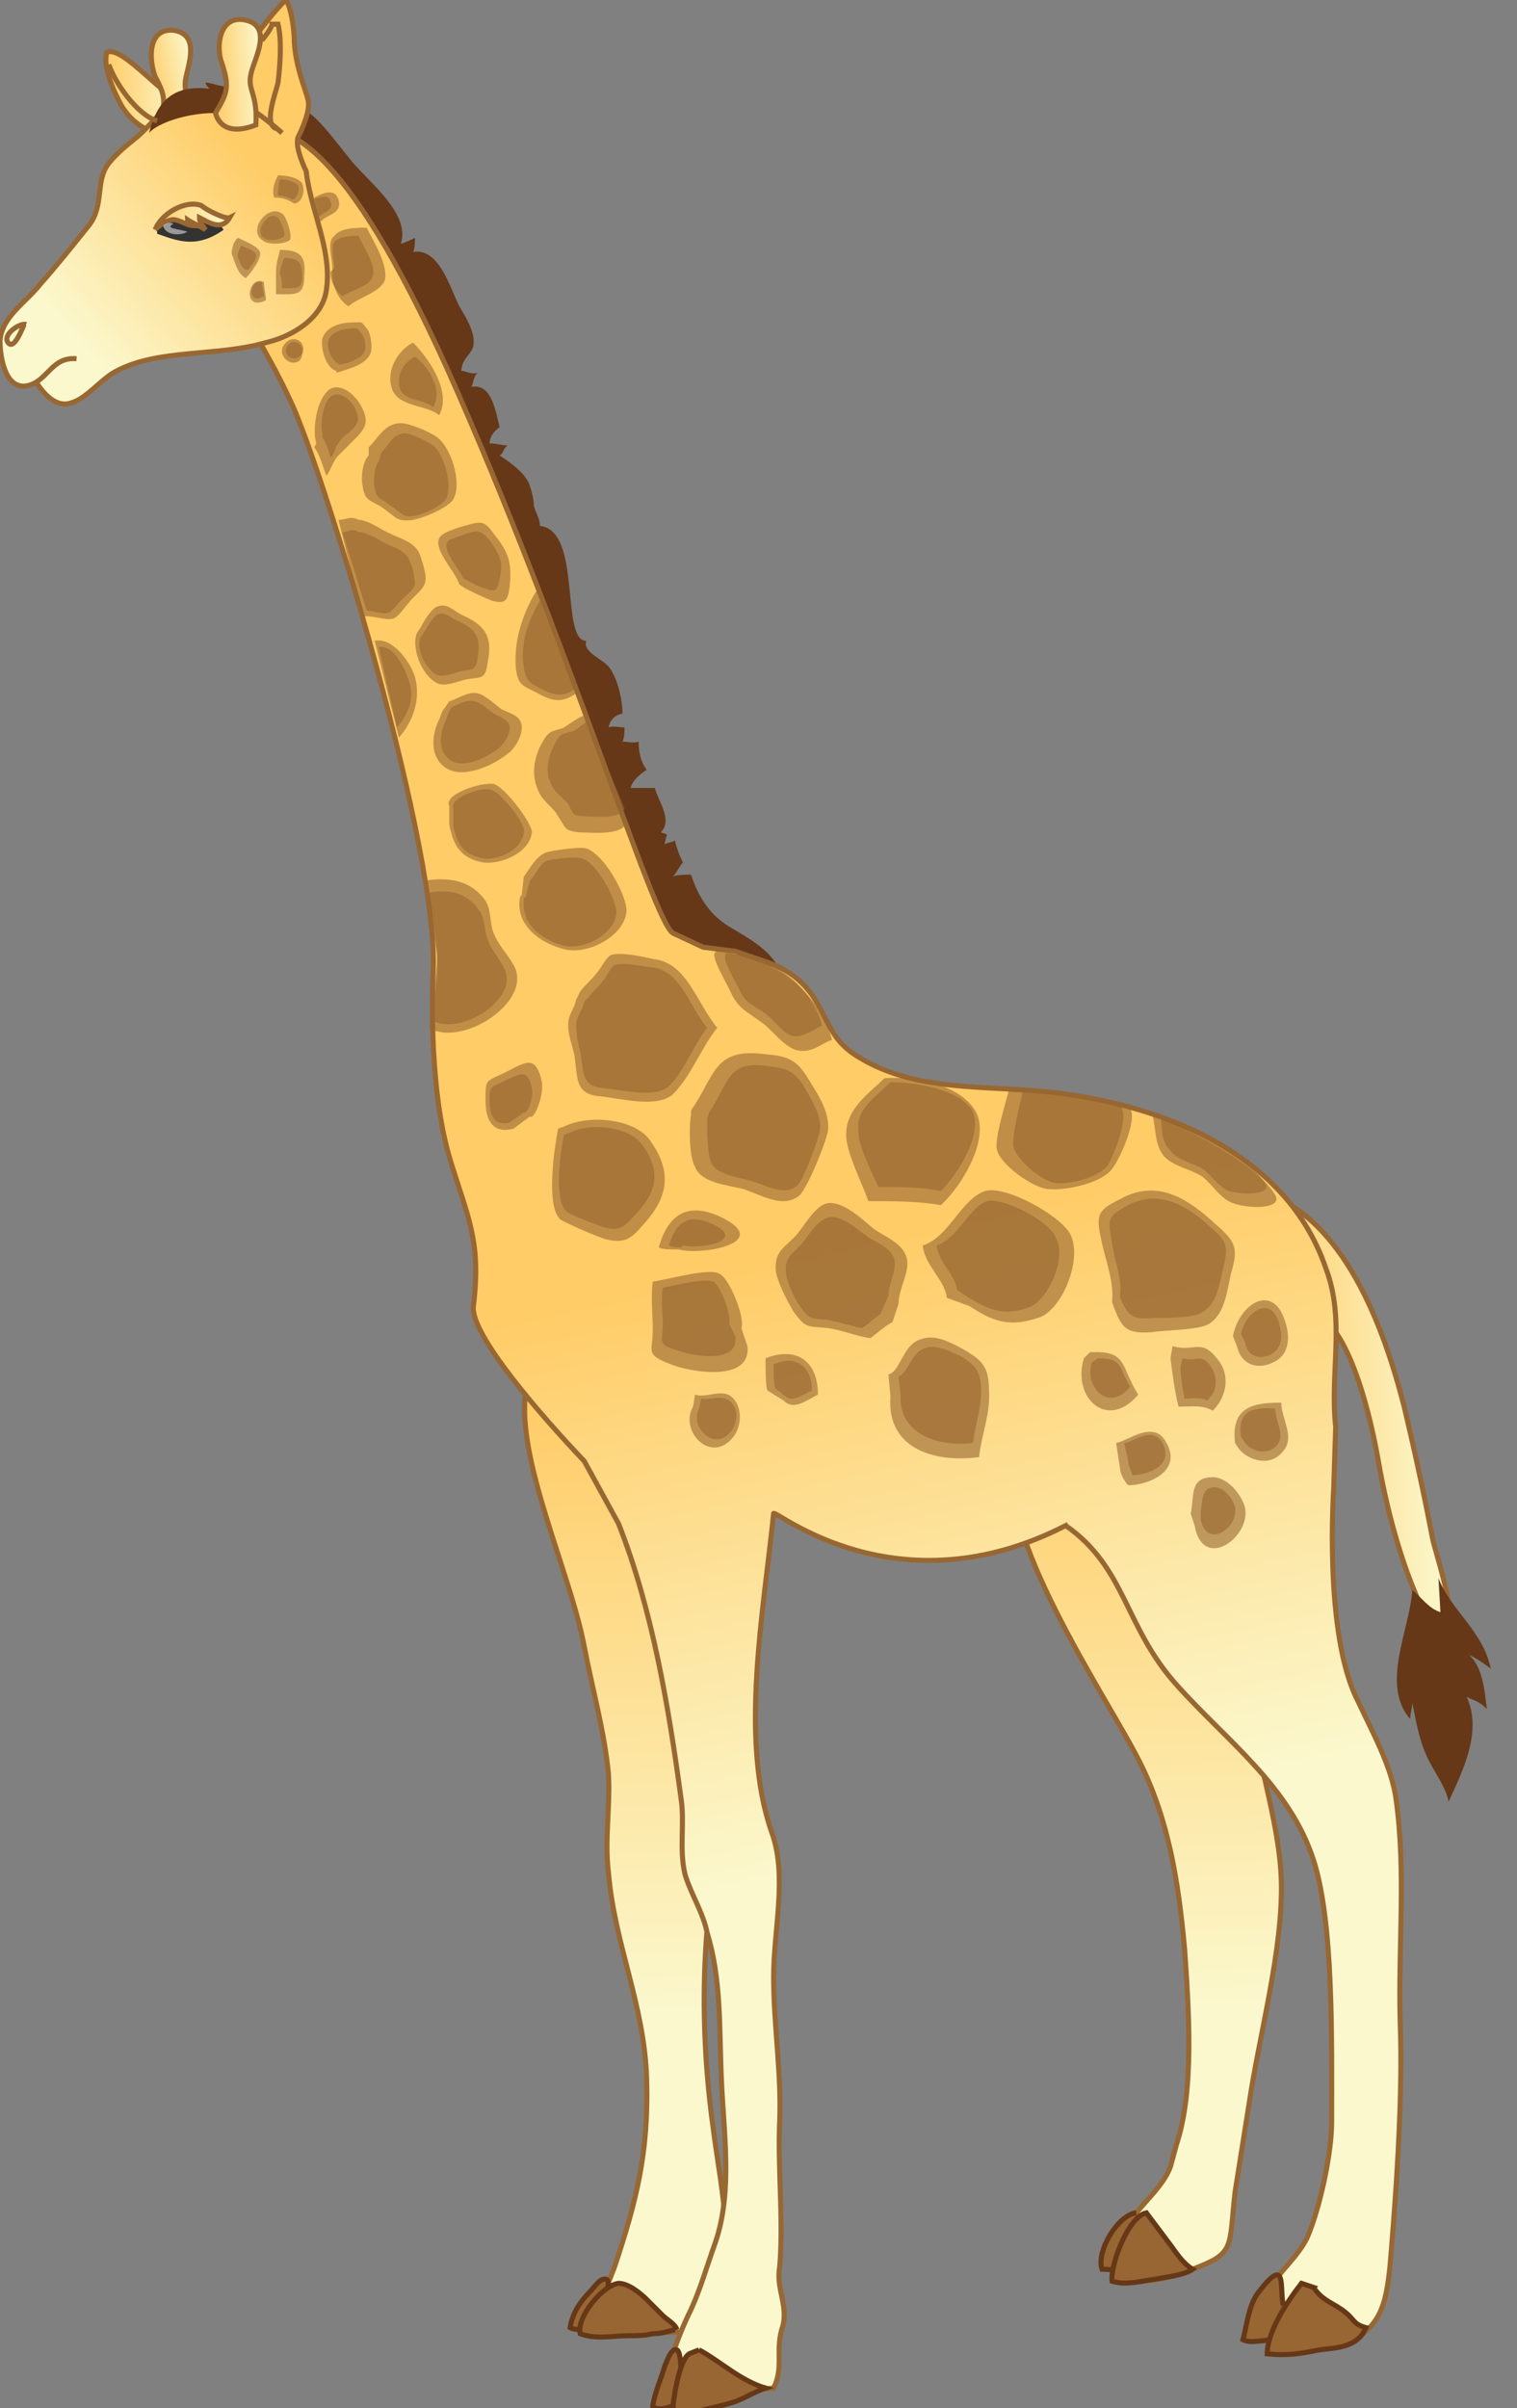 <svg xmlns="http://www.w3.org/2000/svg" version="1.0" viewBox="0 0 75.3 119.5"><rect x="0" y="0" width="75.3" height="119.5" fill="#808080" stroke="none"/><switch><g><path fill="#663817" d="M38.9 48.6c-.4-1.3-1.5-1.9-2.5-2.5-1.1-.6-1.7-1.5-2.1-2.7-.3 0-.7 0-.9.1.2-.2.3-.5.5-.7-.2-.4-.3-.7-.4-1.1-.1.1-.4.1-.5.2 0-.2.1-.4.1-.5l-.3-.1c.6-.6-.1-1.5-.3-2.2h-1.2c.1-.4.5-.7.8-.9-.3-.4-.4-.9-.4-1.4-.3.1-.5 0-.8 0 .1-.2.1-.5.1-.7-.2 0-.6-.1-.8 0 .1-.4.3-.6.7-.7 0-.6-.2-1.6-.6-2.2-.3-.5-1.4-.8-1.2-1.4-1.3 0-.2-5.5-2.3-5.7 0-.4-.2-.6-.3-1 0-.3-.1-.7-.2-1-.2-.6-.9-1.1-1.5-1.5.2-.1.2-.4.4-.5-.3 0-.6-.1-.9-.1 0-.3.2-.6.5-.8-.2-.8-.4-2.2-1.4-2 .1-.2.1-.5.3-.7-.3.1-.6-.1-.8-.1 0-.6.6-.9.6-1.3.1-.6-.4-1.4-.7-1.9-.5-1-1-2.9-2.3-2.7.1-.1.1-.6.1-.7-.2.1-.4.2-.7.3.5-1.6-1.8-3.2-2.6-4.3-.5-.6-1-1.3-1.6-1.9-.9-.8-1.3-1.1-2.4-1.3.1.9 0 1.4.6 2 .5.6 1.2 1.1 1.8 1.7 1.1 1.4 2.1 3 3 4.5 2.4 4 3.7 8.6 5.6 12.8 1.7 3.6 3.1 7.3 4.4 11 .6 1.7 1.3 3.4 1.8 5.2.4 1.4.9 3.4 2.1 4.3.8.5 2 .9 2.9 1.1.9.2 2.3.1 2.7 1.1"/><linearGradient id="a" x1="109.359" x2="117.996" y1="39.504" y2="39.504" gradientTransform="rotate(-2.07 940.366 1342.033)" gradientUnits="userSpaceOnUse"><stop offset="0" stop-color="#ffcc67"/><stop offset="1" stop-color="#fbf8cd"/></linearGradient><path fill="url(#a)" stroke="#986732" stroke-width=".25" d="M62.5 59.1c4.2 1.2 6.2 6.8 7.2 10.7.5 2.1 1 4.4 1.4 6.5.2 1 1.7 5.1.2 4.9-1.5-2.6-2.4-5.9-2.9-8.8-.3-1.7-1.4-7-3.5-7.4"/><linearGradient id="b" x1="103.469" x2="102.795" y1="38.043" y2="68.577" gradientTransform="rotate(-2.07 940.366 1342.033)" gradientUnits="userSpaceOnUse"><stop offset="0" stop-color="#ffcc67"/><stop offset="1" stop-color="#fbf8cd"/></linearGradient><path fill="url(#b)" stroke="#986732" stroke-width=".25" d="M50.5 72.5c-1.3 3.2 4.4 11.7 5.9 14.6 1.6 3 2.1 6.3 2.4 9.6.2 2.9.5 7-.4 9.7l-.3 1.1c-.5 1.4-2.3 2.4-2.5 3.9 0 .3-.2 1.2-.3 1.5 1.4.4 2 .4 3.9-.3 2.1-.8 1.8-1 2.1-3.8l.7-4.4c.5-3.4 1.7-7.7 1.6-11.1-.1-3.1-1.4-6.5-1.7-9.8-.3-3.8 1.6-7.2 1.6-10.6"/><linearGradient id="c" x1="77.3" x2="76.627" y1="37.465" y2="67.997" gradientTransform="rotate(-2.07 940.366 1342.033)" gradientUnits="userSpaceOnUse"><stop offset="0" stop-color="#ffcc67"/><stop offset="1" stop-color="#fbf8cd"/></linearGradient><path fill="url(#c)" stroke="#986732" stroke-width=".25" d="M26.1 69c-.5 3.4 2.2 9 2.9 12.7.4 2.1 1 4.2 1.2 6.3.1 1.6-.2 3.3 0 4.9.3 3.6 1.8 6.6 1.9 10.3.1 3.6-.5 6-1.6 9.3-.4 1-.9 2.3-.8 3.3 1.7 0 3.6 0 5.3-.2 1.8-3 .8-6.8.4-10-.5-3.6-.6-7.3-.2-10.9.7-7-1.8-14.6-2.1-21.7v-.7"/><linearGradient id="d" x1="89.731" x2="95.12" y1="29.93" y2="59.568" gradientTransform="rotate(-2.07 940.366 1342.033)" gradientUnits="userSpaceOnUse"><stop offset="0" stop-color="#ffcc67"/><stop offset="1" stop-color="#fbf8cd"/></linearGradient><path fill="url(#d)" stroke="#986732" stroke-width=".25" d="M52.9 75.7c3 2.1 2.9 5 5.5 7.9 2.5 2.8 5.6 5 6.8 8.7 1 3.1.9 8.9.9 13 0 1.6-.6 4.3-1.2 5.7-.6 1.3-2.3 2.4-2.5 3.9 0 .3-.1.8-.2 1.1 1.4.4 3.1.8 4.5.3 1.8-.7 2.1-1.9 2.3-3.9.5-5.9.6-9.5.5-12.1-.1-3.7.3-7.4-.2-11-.2-1.6-1.2-3.4-1.9-4.9-1.7-3.3-1.2-10.5-1.2-10.5l.1-3.1c-.3-2.7.5-5.3-.5-7.9-2.1-6.1-9-8.4-14.7-8.8-2.9-.2-5.9-.1-8.4-1.6-1.4-.8-1.5-1.7-2.3-3-1.1-1.6-2.3-1.7-3.9-2.3l-1.6-.2-1.5-.7c-1-.6-5.2-14.6-11.2-28C12.1-4 9.6 12 9.6 12s3.2 4.2 5 8.3c1.8 4.2 7.2 22.1 6.9 27.9 0 0-.3 5.4.8 9.2.9 3 1.6 4.1 1.2 7.4-.2 1.4 3.5 5.6 5.5 7.7l1.7 3.1c1.7 4.3 2.5 9.2 3.1 13.6.2 1.3-.1 2.5.2 3.8.3 1 .9 1.9 1.1 2.9.7 2.3.6 4.6.7 7.1.1 2.7.6 5.7-.3 8.3-.4 1.1-.7 2.2-1.2 3.3-.8 1.6-1.3 3.4-1.5 4.3 1.8.4 3.9-.3 5.6-.4.5-1 .1-1.8.4-2.9.4-1.1-.3-2-.1-3.1.2-2.3-.1-4.9 0-7.2.1-2.4-.3-4.8-.3-7.2 0-2.4.7-5-.1-7.2-1.6-4.6-.4-10.9.1-15.8.1-.2 6.1 4.9 14.5.6z"/><path fill="#986732" d="M15.6 22.2c.3.4.4.9.6 1.4.2-.2.3-.7.6-1l.7-.7c.6-.6.9-.9.4-1.8-.4-.7-1.3-1.3-1.8-.5-.4.5-.6 1.8-.4 2.4" opacity=".61"/><path fill="#986732" d="M16 21.7c.2.3.3.6.4 1 .2-.1.2-.5.4-.7.1-.2.3-.4.5-.5.5-.5.6-.6.3-1.3-.3-.5-.9-.9-1.3-.4-.3.4-.4 1.3-.3 1.7m2.3.7c.5-.5.8-1.2 1.6-1.2.4 0 1.4.4 1.8.7.8.6 1.3 2.6.7 3.2-.4.4-1.4.8-1.9.9-.8.1-.8-.1-1.5-.6-.6-.4-.9-.3-1-1.1-.1-.4 0-1.2.3-1.5" opacity=".61"/><path fill="#986732" d="M18.9 22.5c.4-.4.6-1 1.2-1 .3 0 1.1.4 1.4.6.6.5 1 2.2.6 2.7-.3.4-1.1.7-1.5.8-.6.1-.6-.1-1.2-.5-.5-.4-.7-.3-.8-.9-.1-.3 0-1.1.2-1.3m-2 2.9c.2 0 .5-.1.6-.1.3 0 .3.1.5.1.5.1.9.4 1.3.6.8.4 1.5.5 1.7 1.3.1.3.3.9.2 1.2-.1.4-.6.7-.8 1-.2.2-.5.7-.8.8-.4.1-1.1-.2-1.5-.1" opacity=".61"/><path fill="#986732" d="M17 26.4c.2 0 .4-.1.5-.1.2 0 .2.1.4.1.4.1.8.3 1.1.5.6.3 1.2.4 1.4 1.1.1.2.2.8.2 1-.1.3-.5.6-.7.8-.2.2-.4.5-.6.6-.3.1-.8-.1-1.1-.1m4.6-1.3c-.2-.7-1.6-2-.8-2.5.3-.2 1-.4 1.4-.5.7-.2.8.1 1.2.6.7.9.8 1.4.7 2.5-.1.7-.2.9-.9.7-.5-.2-.9-.4-1.3-.6" opacity=".61"/><path fill="#986732" d="M23 28.7c-.2-.5-1.2-1.5-.7-1.9.2-.1.8-.3 1.1-.4.5-.1.6.1.9.4.5.7.7 1.1.5 1.9-.1.6-.2.7-.7.5-.4-.1-.7-.3-1.1-.5m-1.2-8.1c-.6-.5-1.9-.4-2.3-1.2-.4-.9.2-2 1-2.4.9.9 1.9 2.5 1.3 3.6" opacity=".61"/><path fill="#986732" d="M21.5 20.2c-.5-.4-1.3-.3-1.6-.8-.3-.7.1-1.4.7-1.7.7.5 1.4 1.7.9 2.5m-.6 10.9c.1-.2.5-.9.8-1 .5-.2.8.2 1.2.4 1.1.5 1.6 1 1.3 2.4-.1.8-.3.7-1 .8-.5.1-1.1.4-1.5.2-.8-.4-1.3-1.8-1-2.5" opacity=".61"/><path fill="#986732" d="M21.1 31.3c.1-.2.4-.7.6-.8.4-.2.7.2 1 .3.9.4 1.2.8 1 1.9-.1.6-.3.5-.8.6-.4.1-.8.3-1.2.2-.6-.3-1.1-1.4-.8-1.9m5.8-2.4c-.7 1.1-1.2 2.5-1.1 3.9.1.9.3.9 1.1 1.3.7.4 1.2.5 1.9 0" opacity=".61"/><path fill="#986732" d="M26.8 29.8c-.6 1-1 2.2-.8 3.3.1.7.3.8.9 1.1.6.3 1.1.4 1.6 0m-6.2.6c.4-.1.9-.5 1.4-.4.4.1.8.5 1.2.8.4.2 1 .3 1 .9 0 .5-.4 1.1-.7 1.3-.6.5-2 1.2-2.9.8-1-.5-.9-1.7-.5-2.5.1-.2.1-.4.3-.6" opacity=".61"/><path fill="#986732" d="M22.4 35.1c.3-.1.7-.4 1.1-.3.3 0 .7.4 1 .6.3.2.8.3.8.7 0 .4-.3.8-.5 1-.5.4-1.6 1-2.3.7-.8-.4-.7-1.3-.4-2 .1-.2.1-.3.2-.5m-3.7-3.5c-.1.1-.1 0 0 0 .9-.2 1.8 1.1 2 1.8.3 1.1-.1 2.2-.8 3" opacity=".61"/><path fill="#986732" d="M18.8 32.1c-.1 0-.2 0 0 0 .8-.1 1.3 1.1 1.5 1.7.3.8 0 1.6-.6 2.3m9.3-.6c-.3.1-.7.4-1 .6-.5.2-.7.1-1 .6-.5.8-.7 1.8-.2 2.7.2.4.7.7.9 1.1.4.6.3.7 1 .8.6 0 2.2.2 2.4-.5" opacity=".61"/><path fill="#986732" d="M29.2 35.8c-.3.1-.5.4-.8.5-.4.1-.6.1-.8.5-.4.7-.6 1.5-.2 2.2.2.4.6.6.8.9.3.5.2.6.8.6.5 0 1.8.2 2-.4m-8.7-.1c-.3-.6 1.6-1.2 2.2-1.1.5.1 1.9 1.9 1.9 2.4-.1 1-1.5 1.6-2.4 1.5-1.1-.2-1.5-.8-1.7-1.9v-.2" opacity=".61"/><path fill="#986732" d="M22.5 40.1c-.2-.5 1.4-1.1 1.9-.9.4.1 1.7 1.6 1.6 2.1-.1.9-1.3 1.4-2 1.3-1-.2-1.3-.7-1.5-1.6v-.2m3.5 2.7c.3-.4.6-1 1.1-1.2.3-.1 1.7-.3 2-.2.9.3 2 2.3 2 3.1-.1 1.3-2 2.2-3.1 1.9-1.2-.3-2.4-1.2-2.2-2.5 0-.1.1-.2.1-.2" opacity=".61"/><path fill="#986732" d="M26.3 43.7c.3-.3.5-.9.9-1 .3-.1 1.4-.2 1.7-.1.7.2 1.7 2 1.7 2.7-.1 1.1-1.7 1.9-2.7 1.6-1-.3-2-1-1.9-2.2 0-.1 0-.2.1-.2m2.7 4.7c.2-.3.6-.6.8-.9.2-.2.5-.8.7-.9.5-.2 1.7.1 2.2.2 1.6.2 2.1 2.2 3.1 3.4-.8 1-1.3 2.4-2.2 3.3-.8.7-2.6.2-3.6.1-1.3-.1-1.1-.9-1.3-2.1-.1-.4-.3-1-.3-1.4 0-.6.3-.8.4-1.3" opacity=".61"/><path fill="#986732" d="M29.2 49.5c.2-.3.5-.5.7-.8.2-.2.4-.7.6-.8.5-.2 1.5.1 1.9.1 1.4.2 1.8 1.9 2.7 3-.7.9-1.1 2.1-1.9 2.9-.7.6-2.2.2-3.2.1-1.2-.1-1-.8-1.2-1.8-.1-.4-.2-.9-.2-1.3 0-.5.3-.7.4-1.2m-7.9-6c1.2-.2 2.3 0 3 1 .3.5.2 1.1.4 1.6.3.7.6.9 1 1.6 1 1.8-2.6 4.1-4.2 3.1 0 0 .4-2.7.4-3.6-.1-.8-.6-3.7-.6-3.7z" opacity=".61"/><path fill="#986732" d="M21.3 44.3c1-.2 1.9 0 2.5.9.3.4.2.9.4 1.4.2.6.5.8.8 1.4.9 1.5-2.2 3.5-3.6 2.6 0 0 .4-2.3.3-3 0-.9-.4-3.3-.4-3.3zm13 10.8c1.2-1.7 1.1-3.1 3.6-2.8 1.1.1 1.6.2 2.2 1.2.5.8 1.1 1.7 1 2.6-.1.6-1 2.8-1.4 3.2-.8.7-1.9 0-2.8-.3-.8-.2-2.1-.3-2.4-1.1-.3-.5-.3-2-.2-2.6" opacity=".61"/><path fill="#986732" d="M35.2 55.2c1-1.5.9-2.6 2.9-2.3.9.1 1.3.2 1.8 1 .4.7.9 1.5.8 2.2-.1.5-.8 2.4-1.1 2.7-.6.6-1.6 0-2.3-.2-.7-.2-1.7-.3-2-.9-.2-.5-.2-1.7-.2-2.2m8.8-2c-.8.8-1.9 1.5-1.9 2.8 0 .9.8 2.4 1.1 3.3 1.2 0 2.5 0 3.6.2 1.1-1 2.5-3.4 1.7-4.7-.8-1.3-3-1.7-4.5-1.6" opacity=".61"/><path fill="#986732" d="M44.2 53.7c-.7.7-1.7 1.3-1.6 2.4 0 .8.7 2.1 1 2.8 1 0 2.2 0 3.1.2.9-.9 2.2-3 1.5-4.1-.8-1-2.8-1.3-4-1.3m.1 11.9c-.4.2-.8.6-1.1.8-.7-.1-1.4-.4-2.1-.5-1.1-.1-1.1 0-1.7-.8-.3-.5-.9-1.6-.9-2.2 0-.9.5-1 1.1-1.7.4-.5.9-1.4 1.5-1.5.8-.1 1.8.9 2.3 1.3.6.4 1.4.7 1.6 1.4.2.7-.4 1.5-.4 2.3" opacity=".61"/><path fill="#986732" d="M43.7 65.2c-.3.2-.6.5-.9.7-.6-.1-1.1-.3-1.7-.4-.9-.1-.9 0-1.4-.7-.3-.4-.7-1.3-.7-1.8 0-.7.4-.8.9-1.4.3-.4.7-1.1 1.3-1.2.6-.1 1.5.7 1.9 1 .5.3 1.1.5 1.3 1.1.1.6-.3 1.2-.3 1.8m-8.4-17.1c-.7-.1.3 1.4.6 2.1.4.8.8.9 1.6 1.5.5.4 1 1.1 1.6 1.3.8.2 1.2-.3 1.8-.5 0 0-.8-3.8-5.6-4.4z" opacity=".61"/><path fill="#986732" d="M36.2 47.3c-.6-.1.2 1.2.5 1.8.3.7.6.7 1.3 1.2.4.3.8.9 1.3 1.1.6.1 1-.3 1.5-.5 0 0-.6-3.1-4.6-3.6zM28 55.9c1.2-.6 3.4-.4 4.2.6 1.2 1.6 1 2.9-.3 4.3-.6.7-.9.9-1.8.7-.4-.1-2-.8-2.3-1-.7-.7-.3-3.4-.1-4.5" opacity=".61"/><path fill="#986732" d="M28.3 56.2c1-.5 2.8-.3 3.5.5 1 1.3.9 2.4-.3 3.6-.5.6-.8.8-1.5.6-.3-.1-1.7-.6-1.9-.8-.6-.6-.3-2.9-.1-3.8m28-1.4c.6.4-.4 2.6-.8 3.1-.5.7-2.3 1.1-3.2 1-.8-.1-2.3-1.2-2.5-1.9-.2-.5.5-2.6.6-3.1 0 0 5.2.5 5.9.9z" opacity=".61"/><path fill="#986732" d="M55.6 54.9c.5.4-.3 2.4-.6 2.9-.4.6-1.9 1-2.6.9-.7-.1-1.9-1.1-2.1-1.8-.1-.5.4-2.4.5-2.9-.1 0 4.2.5 4.8.9zM47 64.4c-.1-.9-1.1-1.6-1.2-2.6 1.3-.4 1.9-2.3 3.1-2.7 1-.3 3.7 1.2 4.2 2.1.7 1.2-.4 3.9-1.6 4.2-1.5.5-2.3.1-3.4-.6" opacity=".61"/><path fill="#986732" d="M47.5 64c-.1-.8-.9-1.3-1-2.2 1.1-.4 1.6-1.9 2.5-2.2.8-.2 3.1 1 3.4 1.8.6 1-.4 3.2-1.4 3.5-1.2.4-1.9.1-2.9-.5m7.1.2c.1-1-.3-2-.5-2.9-.3-1.4-.3-1.6.9-2.2 1.8-1 3.3-.1 4.8 1.3.9.8 1.1 1.1.7 2.4-.2.9-.3 2-1.1 2.5-.5.3-2.2.3-2.8.4-1.3.1-1.5-.2-1.9-1.2" opacity=".61"/><path fill="#986732" d="M55.6 64.2c.1-.8-.3-1.7-.4-2.5-.2-1.2-.3-1.3.8-1.9 1.5-.8 2.9 0 4.1 1.1.8.7.9.9.6 2.1-.2.8-.3 1.7-1 2.1-.4.3-1.8.3-2.4.3-1.1.1-1.3-.1-1.7-1m7.7-5.1c.4.7-1.3.7-2.1.4-.6-.2-1-.9-1.5-1.3-.6-.4-1.4-.5-1.9-1-.5-.6-.4-1.3-.6-2.1.1 0 5 2.1 6.1 4z" opacity=".61"/><path fill="#986732" d="M62.8 58.7c.4.6-1.1.6-1.8.4-.5-.2-.9-.8-1.3-1.1-.5-.3-1.2-.4-1.6-.9-.5-.5-.4-1.1-.5-1.8.1.1 4.2 1.9 5.2 3.4zm-26 7.2c.2-.5-.6-2.5-1.1-2.7-.5-.3-2.6.3-3.3.4-.1.8 0 1.5 0 2.4 0 1.1-.4 1.2.9 1.7 1 .4 4 .9 3.8-.9" opacity=".61"/><path fill="#986732" d="M36.2 65.7c.1-.4-.4-1.9-.8-2.1-.4-.2-2 .2-2.5.3-.1.6 0 1.2 0 1.8 0 .9-.3 1 .7 1.3.8.3 3.1.7 2.9-.7m7.6 1.9c.5-.1.7-1.2 1.3-1.6.8-.5 1.6-.1 2.5.4 1 .6 1.2.9 1.2 2.3 0 1-.4 2-.5 3-2.2.3-4.6-.4-4.4-3" opacity=".61"/><path fill="#986732" d="M44.6 68.3c.4-.1.6-1 1.1-1.3.6-.4 1.3 0 2 .3.8.5 1 .8 1 1.8 0 .8-.3 1.6-.4 2.5-1.7.2-3.7-.4-3.6-2.4m-11-7.2c1.1.3 4.5-.3 2.3-1.5-1.7-.9-2.8-.4-3.3 1.4.2.1.6.1.8.1" opacity=".61"/><path fill="#986732" d="M33.9 61.8c.8.2 3.1-.2 1.6-1-1.2-.6-1.9-.3-2.3 1 .2.1.4.1.6.1m4.3 7.1c-.1-.1-.1-1-.1-1.6 1.5-.6 2.6.1 2.6 1.8-.6.3-1.2.8-1.7.3" opacity=".61"/><path fill="#986732" d="M38.5 68.9c-.1-.1-.1-.8-.1-1.2 1.1-.5 1.9.1 1.9 1.3-.5.2-.9.6-1.3.3m22.2-3c.3-1.6 2-2.7 2.6-.7.3.9.1 1.7-.6 2-.8.4-1.6.1-1.8-.8" opacity=".61"/><path fill="#986732" d="M61.6 66.2c.2-1.1 1.5-2 1.9-.5.2.7.1 1.2-.4 1.5-.6.3-1.2.1-1.3-.6m-27.3 2.6c.5.2 1.3-.3 1.8.1.6.5.5 1.5.1 2-1.1 1.4-2.7-.3-2-1.5" opacity=".61"/><path fill="#986732" d="M34.8 69.4c.4.1 1-.2 1.4.1.5.4.4 1.1.1 1.5-.8 1.1-2.1-.2-1.6-1.1m-8.4-14.5c.2.2.7-1 .6-1.7-.3-1.4-.8-1-1.8-.5s-1 .3-1 1.4c0 .9.3 1.7 1.4 1.4" opacity=".61"/><path fill="#986732" d="M26 55.2c.2.1.5-.8.4-1.2-.2-1-.6-.7-1.3-.4-.7.4-.8.2-.8 1 0 .7.2 1.3 1 1.1m32.9 11.1c1.1.3 1.4-.4 2.2.6.7.8.5 1.9-.2 2.6-.5-.3-1.1-.2-1.7-.2-.2-.8-.3-1.6-.4-2.4" opacity=".61"/><path fill="#986732" d="M58.7 67.4c.7.2.9-.3 1.4.4.4.6.3 1.3-.2 1.7-.3-.2-.7-.1-1.1-.1-.1-.5-.2-1-.2-1.6m-4.5-.7c1.9-.1 1.5.7 2.4 2.1-1.5 1.8-3.3.2-2.7-1.8" opacity=".61"/><path fill="#986732" d="M54.5 67.4c1.3 0 1 .5 1.6 1.4-1 1.3-2.3.1-1.9-1.2m7.1 4c-.2-1.8.9-2 2.3-2 0 .8.7 1.7.1 2.4-.6.8-1.7.5-2.2-.1" opacity=".61"/><path fill="#986732" d="M61.6 71.3c-.2-1.3.6-1.5 1.7-1.4 0 .6.5 1.3.1 1.8s-1.2.4-1.6-.1m-6.4 0c.6-.1 1.9-1.2 2.5 0 .8 1.4-.9 2.1-1.9 2.1-.2-.2-.4-.6-.4-.8" opacity=".61"/><path fill="#986732" d="M55.8 71.6c.4 0 1.4-.9 1.9 0 .6 1.1-.7 1.6-1.5 1.6 0-.2-.2-.4-.2-.7m3.1 2.6c.2-.8-.1-1.8 1.1-1.8.7 0 1.4.8 1.6 1.5.3 1.5-2.1 3.2-2.5.9" opacity=".61"/><path fill="#986732" d="M59.6 75c.1-.5 0-1.2.7-1.2.4 0 .9.5 1 1 .2 1-1.4 2.1-1.7.6" opacity=".61"/><path fill="#986632" stroke="#663817" stroke-width=".25" d="M63.7 114.4c-.2-.9.2-2.5-1.2-.7-.5.6-.6 1.6-.8 2.4.4.2 1 0 1.5 0"/><path fill="#663817" d="M71.4 78.3c.6 1.6 2.2 2.6 2.6 4.5-.4-.3-.7-.5-1.1-.7.7.6.8 1.8.9 2.7-.4-.4-.6-.4-1-.6.8 1.7-.2 3.7-.9 5.2-.1-.7-.8-1.6-1.1-2.3-.4-.9-.5-1.7-.7-2.6 0 .3-.1.5-.1.8-1.5-1.7 0-4.5.1-6.4.5.4.8.9 1.4 1.1"/><path fill="#986632" stroke="#663817" stroke-width=".25" d="M56.4 109.8c-.9.1-2 1.9-1.7 2.8.6 0 1.3.2 1.8 0m8.7.9c.4.6.8.7 1.4 1.1.7.5.5.7 1.2.9-.4 1-1.5 1-2.3 1.1-1 .2-1.6.3-2.6.2 0-1.1 1-2.6 1.7-3.5l.6.2zm-31.4 4.1s0-.9-.2-1c-.3-.1-.5.6-.6.8-.2.7-.5 1.3-.6 2 .3.3.9 0 1.2-.1.5-.2.7-.4.7-1m-4.2-4.5c0-.1.2-.6 0-.7-.3-.1-.6.4-.8.6-.5.5-.9 1.1-1 1.8.4.2 1 0 1.5 0"/><path fill="#986632" stroke="#663817" stroke-width=".25" d="M57.2 110.2l.9 1.2c.3.4.6.9 1.1 1.2-.4.3-1.4.4-1.9.5-.7.1-1.4.3-2.1.1-.1-.8.8-3.2 1.7-3.4l.3.4zm-22.5 6.4c1.1.6 2 1.5 3.3 1.9-.6.2-1 .5-1.6.7-.6.2-1.3.3-1.9.5-.3 0-.8.2-1 0-.2-.2 0-.8 0-1 .1-.5.3-1.6.7-1.9l.5-.2z"/><linearGradient id="e" x1="54.209" x2="58.016" y1="-28.126" y2="-28.126" gradientTransform="rotate(-2.07 940.366 1342.033)" gradientUnits="userSpaceOnUse"><stop offset="0" stop-color="#ffcc67"/><stop offset="1" stop-color="#fbf8cd"/></linearGradient><path fill="url(#e)" stroke="#986732" stroke-width=".25" d="M9.1 5c-.8.1-3-2.8-3.8-2.4-.2.7.3 1.8.6 2.4.5 1 1.2 1.4 2.2 1.8"/><path fill="#986632" stroke="#663817" stroke-width=".25" d="M33.6 115.6c-.1-.3-.5-.5-.7-.7l-.8-.8c-.3-.3-.9-.8-1.4-.8-.8.1-2.1 1.7-1.9 2.5.8.3 1.6.1 2.4.1.4 0 .8 0 1.2-.1.4 0 .7-.1 1.1-.2"/><linearGradient id="f" x1="112.063" x2="114.379" y1="-96.04" y2="-96.04" gradientTransform="rotate(-10.044 631.455 549.228)" gradientUnits="userSpaceOnUse"><stop offset="0" stop-color="#ffcc67"/><stop offset="1" stop-color="#fbf8cd"/></linearGradient><path fill="url(#f)" stroke="#986732" stroke-width=".25" d="M9.8 6.6C9.7 4.9 9.1 5 9.2 4c.1-.7.8-2.3-.6-2.5-1.3-.1-1.2 1.5-.9 2.3.6 1.1.5 1.4.1 2.5 0 0 .4 1.3 2 .3z"/><linearGradient id="g" x1="62.243" x2="52.465" y1="-23.587" y2="-15.804" gradientTransform="rotate(-2.07 940.366 1342.033)" gradientUnits="userSpaceOnUse"><stop offset="0" stop-color="#ffcc67"/><stop offset="1" stop-color="#fbf8cd"/></linearGradient><path fill="url(#g)" stroke="#986732" stroke-width=".25" d="M12.4 5.2s-.4-2.4.5-3.7C13.9.2 14.2 0 14.2 0s.3.4.4 1.8c0 1.4.6 2.7.7 3.2.1.5-.3 1.4-.5 1.8-.2.5.4 1.7.4 1.7.2 1.9 1.3 3.9 1 5.9-.2 1.4-1.7 2.3-3 2.6-2.4.7-5.3.3-7.4 1.4-.8.4-1.5 1.4-2.3 1.6-.9.3-1.7-.9-2-1.6"/><linearGradient id="h" x1="60.462" x2="50.684" y1="-25.819" y2="-18.036" gradientTransform="rotate(-2.07 940.366 1342.033)" gradientUnits="userSpaceOnUse"><stop offset="0" stop-color="#ffcc67"/><stop offset="1" stop-color="#fbf8cd"/></linearGradient><path fill="url(#h)" stroke="#986732" stroke-width=".25" d="M3.8 17.8c-1.2-.1-1.4 1-2.3 1.3-1.2.4-1.5-1.3-1.5-2.2.1-1.2 1.3-1.9 2-2.8.8-.9 1.6-1.9 2.4-2.9.8-1 .3-2.2 1-3.1.4-.5.9-.9 1.4-1.3.6-.5 1.7-1.9 2.3-2 0 0 1.3-.3 2.5.1 1.2.6 2.4 1.7 2.4 1.7"/><path fill="#333" d="M7.8 11.2c.7-.1.8-1 1.7-.9.7 0 1.2.5 1.6 1.1-1.4 1-2.4.5-3.3.2v-.4z"/><path fill="#663817" d="M11.3 4.3c-.4 0-.8-.2-1.1-.2 0 .1.1.2.2.3-1.8-.2-2.6.6-3 2.2.6-.7 2.9-1.2 3.9-.9"/><linearGradient id="i" x1="56.324" x2="60.015" y1="-21.949" y2="-21.949" gradientTransform="rotate(-2.07 940.366 1342.033)" gradientUnits="userSpaceOnUse"><stop offset="0" stop-color="#ffcc67"/><stop offset="1" stop-color="#fbf8cd"/></linearGradient><path fill="url(#i)" stroke="#986732" stroke-width=".25" d="M7.7 11.4c.2-.2.6-.5.9-.5.3 0 .7.3 1 .3-.1-.1-.3-.2-.3-.3.3.2.6.3.9.5-.2-.3-.3-.4-.3-.6.4.2 1.1.7 1.5 0-.2.1-1.2-.4-1.4-.6-.8-.3-2 .4-2.3 1.2"/><linearGradient id="j" x1="59.594" x2="61.902" y1="-28.974" y2="-28.974" gradientTransform="rotate(-2.07 940.366 1342.033)" gradientUnits="userSpaceOnUse"><stop offset="0" stop-color="#ffcc67"/><stop offset="1" stop-color="#fbf8cd"/></linearGradient><path fill="url(#j)" stroke="#986732" stroke-width=".25" d="M12.7 6.2c.1-1.7-.5-1.7-.2-2.7.2-.7 1-2.2-.3-2.5-1.3-.3-1.5 1.3-1.2 2.1.4 1.2.3 1.5-.3 2.5 0 0 .2 1.3 2 .6z"/><path fill="none" stroke="#986732" stroke-width=".25" d="M13.8 6.4c-.8-.1-.1-1.8 0-2.3.1-.8.2-2.1 0-2.9h-.3c0 .2-.5.8-.5.8M7.8 6c-1-.3-2.1-1.9-2.4-2.8M1.3 16.1c-.3-.1-1.2.5-.9.9.3.4.7-.7.8-.9"/><path fill="#FFF" d="M8.6 11.1c-.1.1-.2.1-.1.2.3.1.5.1.8.2-.3.2-1.1.2-1.2-.3.1-.1.3-.2.5-.1" opacity=".5"/><path fill="#986732" d="M16.9 18.1c.4-.1 1.1-.3 1.2-.7.1-.2 0-.7-.2-.9-.2-.3-.2-.2-.5-.2-.4 0-1 .2-1.1.6-.1.3.1 1 .6 1.2" opacity=".61"/><path fill="#986732" d="M16.7 18.5c.6-.2 1.5-.4 1.7-1 .1-.3 0-1-.2-1.2-.3-.4-.2-.3-.7-.3-.6 0-1.3.2-1.5.8-.1.5.2 1.5.7 1.6m-.1-5.1c0-.4-.2-1 0-1.3.3-.3.9-.3 1.2-.3.2.5.9 1.5.7 2-.1.5-1.1.7-1.5 1-.4-.3-.6-.8-.6-1.2" opacity=".61"/><path fill="#986732" d="M16.5 13.3c0-.5-.3-1.3.1-1.6.3-.4 1.1-.4 1.6-.4.3.6 1.1 1.9.9 2.6-.2.6-1.4.9-1.8 1.3-.5-.3-.8-1-.8-1.6m-4.7-.9c0-.2.1-.4.2-.5.2.1.6.2.7.4.1.2-.3.7-.4.8-.3 0-.4-.4-.5-.7" opacity=".61"/><path fill="#986732" d="M11.5 12.6c0-.3.1-.6.3-.8.2.1 1 .4 1.1.7.1.3-.4 1-.7 1.3-.4-.2-.5-.7-.7-1.2m1.6-.8c-.5-.3.2-1.4.7-1 .1.1.4.8.3.9-.1.2-.8.3-1 .1" opacity=".61"/><path fill="#986732" d="M13 11.9c-.7-.5.3-1.8 1-1.3.2.1.5 1 .4 1.3-.2.2-1.1.3-1.4 0m.9 1.7c0-.3.1-.5.2-.8.7 0 .9.2.9.9s-.3.6-1 .6c0-.2 0-.4-.1-.7" opacity=".61"/><path fill="#986732" d="M13.7 13.5c0-.4.1-.7.2-1.1 1 0 1.3.3 1.2 1.3 0 1-.4.9-1.4.9v-1m-.6 1.1c0-.2-.1-.5-.1-.7-.6-.2-.8 1.2.1.7" opacity=".61"/><path fill="#986732" d="M13.2 14.9c0-.3-.1-.6-.1-.9-.8-.4-1.1 1.5.1.9m2.6-4.1c.2-.3.8-.3.6-.8-.1-.4-.5-.2-.9-.1" opacity=".61"/><path fill="#986732" d="M15.9 11c.4-.4 1.1-.4.9-1.1-.2-.6-.8-.3-1.2-.1m-1.4 7.5c.2-.6.9-.3.8.2-.2.5-.9.3-.8-.2" opacity=".61"/><path fill="#986732" d="M14 17.3c.3-.8 1.3-.5 1 .3-.1.7-1.1.4-1-.3m.5-7.4c-.2-.1-.4-.2-.7-.2 0-.3 0-.5.1-.8.3 0 .7.1.9.3.1.3-.1.7-.3.7" opacity=".61"/><path fill="#986732" d="M14.6 10.1c-.3-.2-.6-.3-1-.3-.1-.4 0-.7.2-1.1.4 0 1 .1 1.2.4.2.5-.1 1-.4 1" opacity=".61"/></g></switch></svg>
